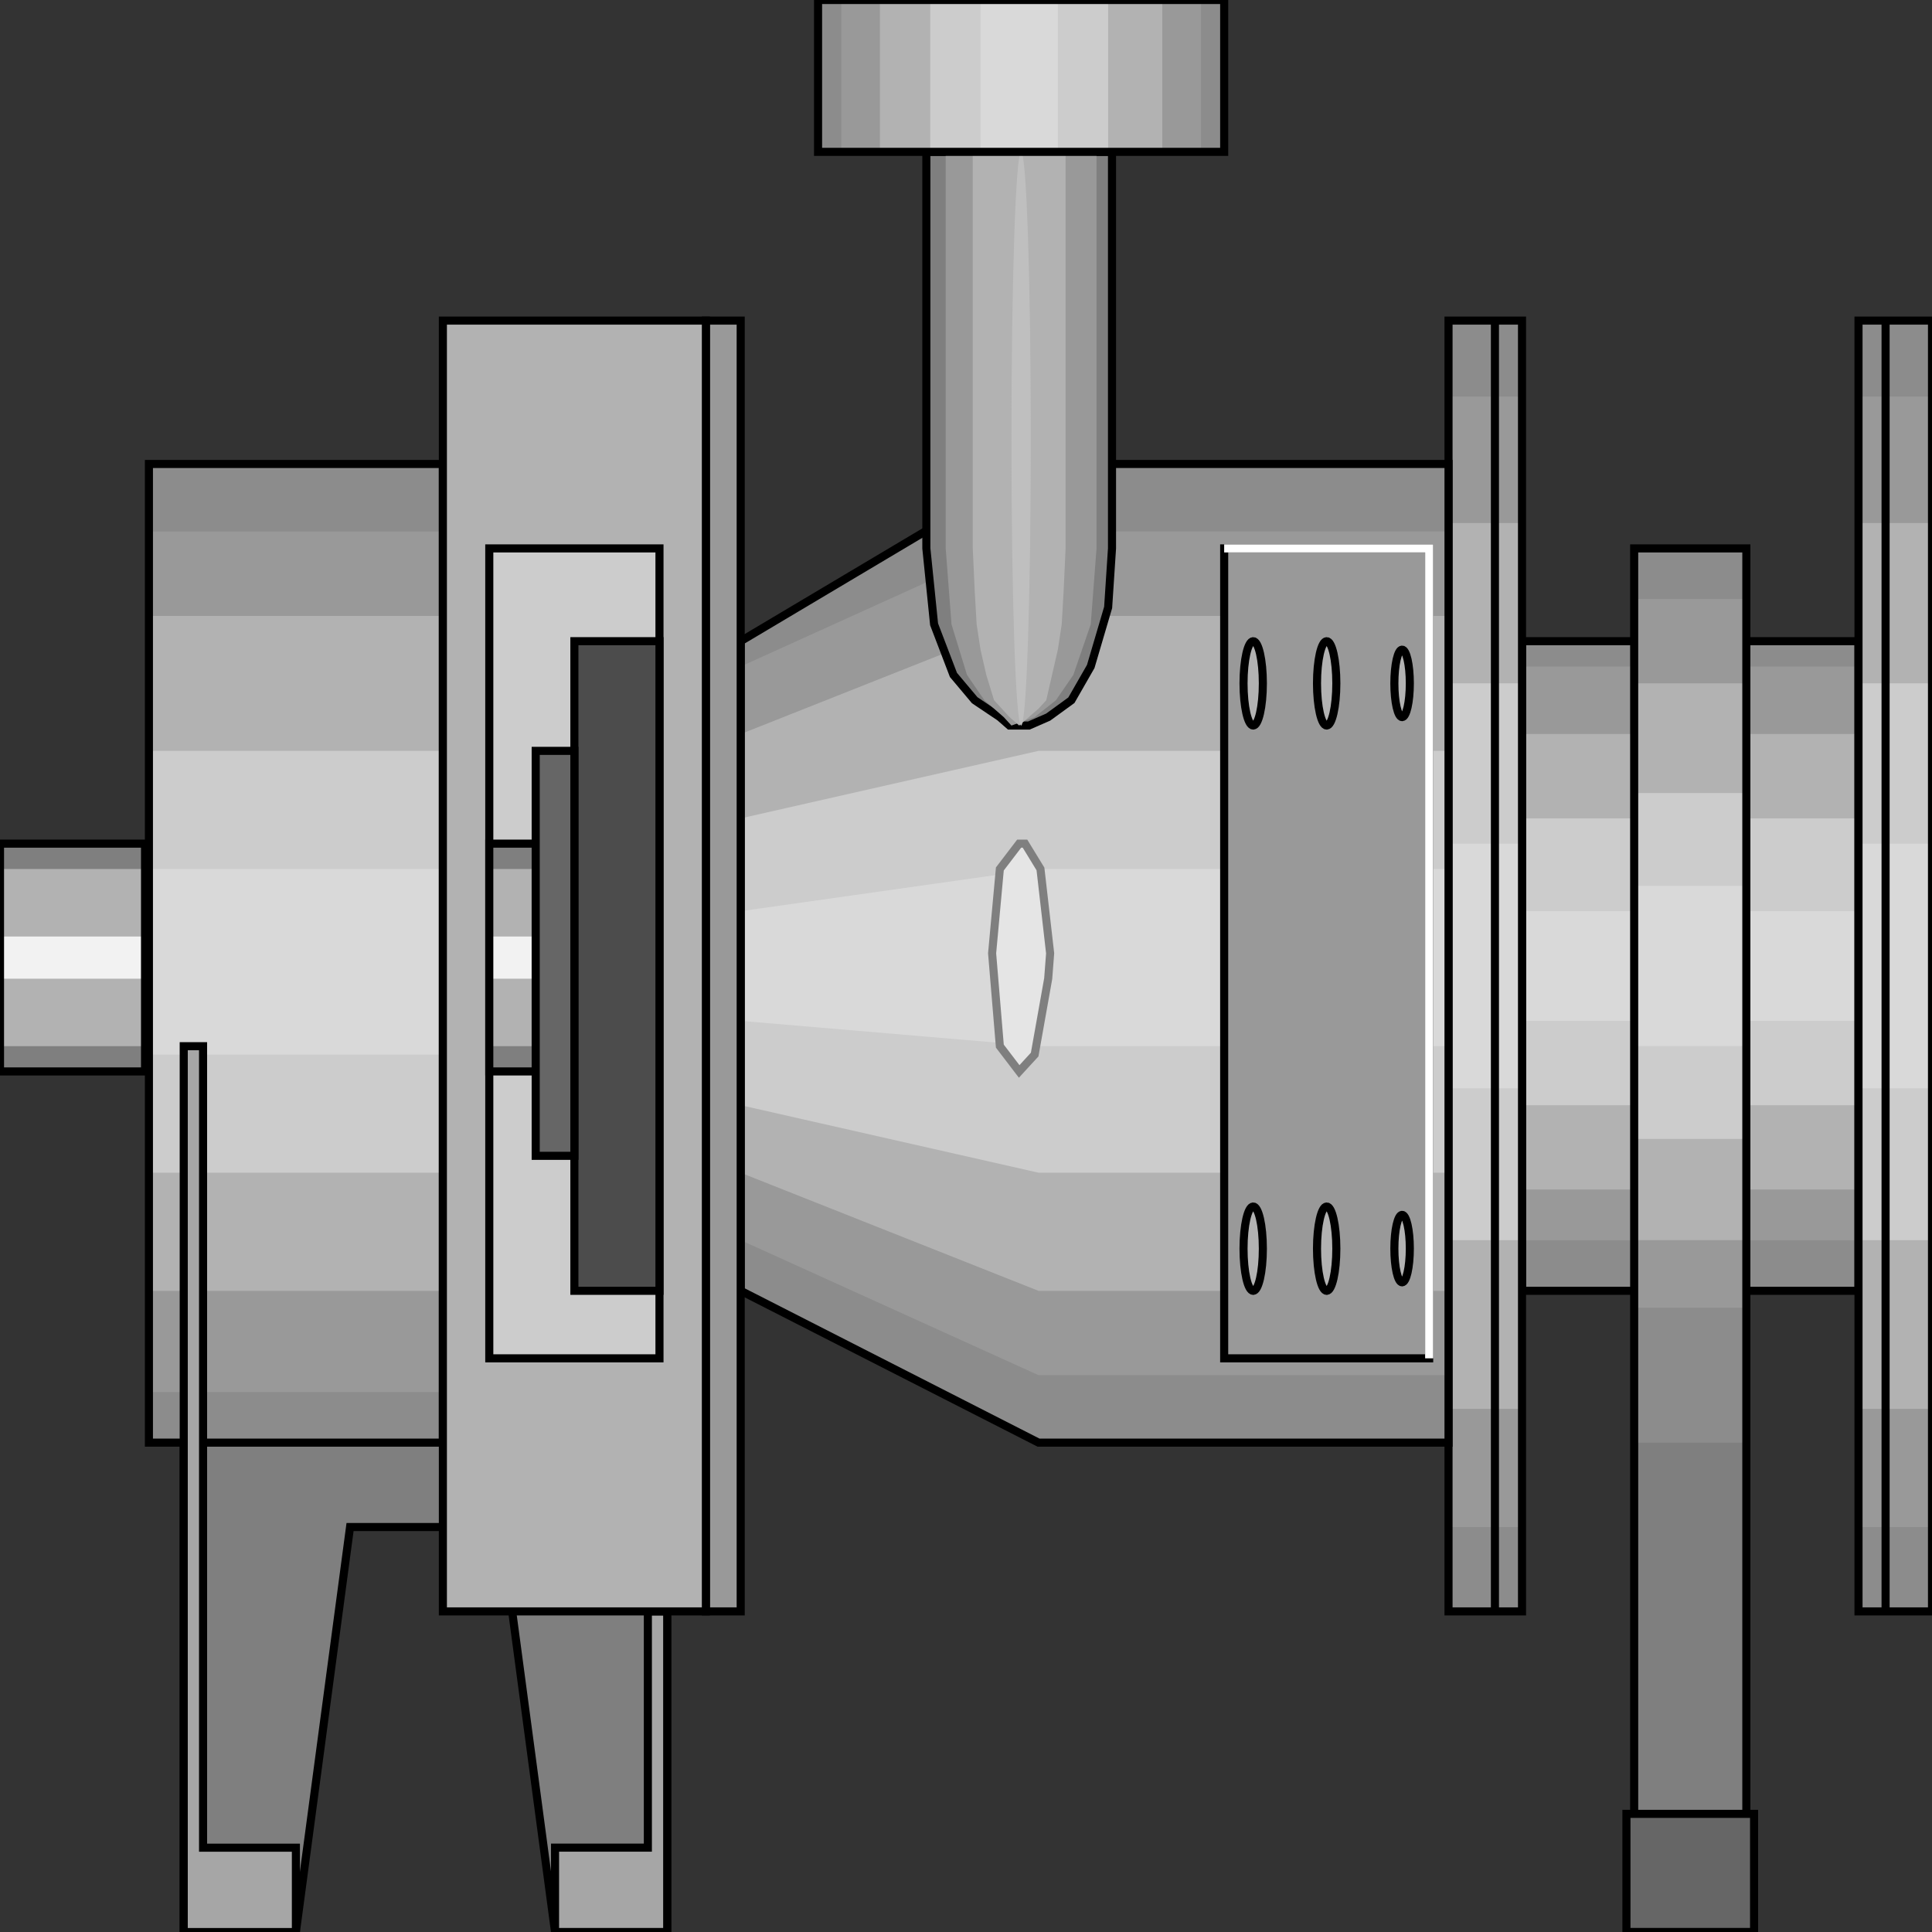 <svg width="150" height="150" viewBox="0 0 150 150" fill="none" xmlns="http://www.w3.org/2000/svg">
<rect x="0" y="0" width="150" height="150" fill="#333333" stroke="none"/>
<g clip-path="url(#clip0_2109_230963)">
<path d="M51.802 149.999V112.008H14.265V149.999H22.973L27.178 118.558H38.889L43.093 149.999H51.802Z" fill="#7F7F7F" stroke="black" stroke-width="0.627"/>
<path d="M118.168 49.781H144.294V100.218H118.168V49.781Z" fill="#8C8C8C"/>
<path d="M118.168 51.75H144.294V96.291H118.168V51.75Z" fill="#999999"/>
<path d="M118.168 56.984H144.294V92.356H118.168V56.984Z" fill="#B2B2B2"/>
<path d="M118.168 63.539H144.294V85.81H118.168V63.539Z" fill="#CCCCCC"/>
<path d="M118.168 70.742H144.294V79.257H118.168V70.742Z" fill="#D9D9D9"/>
<path d="M118.168 49.781H144.294V100.218H118.168V49.781Z" stroke="black" stroke-width="0.627"/>
<path d="M135.586 105.461H126.877V150.002H135.586V105.461Z" fill="#7F7F7F"/>
<path d="M135.586 42.578H126.877V112.01H135.586V42.578Z" fill="#8C8C8C"/>
<path d="M135.586 46.508H126.877V101.53H135.586V46.508Z" fill="#999999"/>
<path d="M135.586 53.055H126.877V96.286H135.586V53.055Z" fill="#B2B2B2"/>
<path d="M135.586 61.57H126.877V88.426H135.586V61.57Z" fill="#CCCCCC"/>
<path d="M135.586 68.773H126.877V81.219H135.586V68.773Z" fill="#D9D9D9"/>
<path d="M135.586 42.578H126.877V150.002H135.586V42.578Z" stroke="black" stroke-width="0.627"/>
<path d="M150 24.891H144.294V125.109H150V24.891Z" fill="#8C8C8C"/>
<path d="M150 30.789H144.294V118.562H150V30.789Z" fill="#999999"/>
<path d="M150 40.609H144.294V109.387H150V40.609Z" fill="#B2B2B2"/>
<path d="M150 53.055H144.294V96.286H150V53.055Z" fill="#CCCCCC"/>
<path d="M150 65.5H144.294V84.496H150V65.5Z" fill="#D9D9D9"/>
<path d="M150 24.891H144.294V125.109H150V24.891Z" stroke="black" stroke-width="0.627"/>
<path d="M118.169 24.891H112.463V125.109H118.169V24.891Z" fill="#8C8C8C"/>
<path d="M118.169 30.789H112.463V118.562H118.169V30.789Z" fill="#999999"/>
<path d="M118.169 40.609H112.463V109.387H118.169V40.609Z" fill="#B2B2B2"/>
<path d="M118.169 53.055H112.463V96.286H118.169V53.055Z" fill="#CCCCCC"/>
<path d="M118.169 65.5H112.463V84.496H118.169V65.5Z" fill="#D9D9D9"/>
<path d="M118.169 24.891H112.463V125.109H118.169V24.891Z" stroke="black" stroke-width="0.627"/>
<path d="M136.186 140.828H126.276V149.998H136.186V140.828Z" fill="#666666" stroke="black" stroke-width="0.627"/>
<path d="M80.631 112.006L57.508 100.216V49.779L80.631 36.023H112.463V112.006H80.631Z" fill="#8C8C8C"/>
<path d="M80.631 106.768L57.508 96.287V51.746L80.631 41.266H112.463V106.768H80.631Z" fill="#999999"/>
<path d="M80.631 100.222L57.508 91.052V56.991L80.631 47.82H112.463V100.222H80.631Z" fill="#B2B2B2"/>
<path d="M80.631 91.048L57.508 85.808V63.537L80.631 58.297H112.463V91.048H80.631Z" fill="#CCCCCC"/>
<path d="M80.631 81.224L57.508 79.259V70.744L80.631 67.469H112.463V81.224H80.631Z" fill="#D9D9D9"/>
<path d="M80.631 112.006L57.508 100.216V49.779L80.631 36.023H112.463V112.006H80.631Z" stroke="black" stroke-width="0.627"/>
<path d="M57.507 24.891H54.805V125.109H57.507V24.891Z" fill="#999999" stroke="black" stroke-width="0.627"/>
<path d="M79.129 65.5L77.628 67.465L77.027 74.015L77.628 81.221L79.129 83.186L80.331 81.876L81.382 75.98L81.532 74.015L80.781 67.465L79.58 65.5H79.129Z" fill="#E5E5E5" stroke="#7F7F7F" stroke-width="0.627"/>
<path d="M110.961 42.578H95.045V105.46H110.961V42.578Z" fill="#999999" stroke="black" stroke-width="0.627"/>
<path d="M110.961 105.46V42.578H95.045" stroke="white" stroke-width="0.627"/>
<path d="M108.858 55.678C109.19 55.678 109.459 54.505 109.459 53.058C109.459 51.611 109.19 50.438 108.858 50.438C108.527 50.438 108.258 51.611 108.258 53.058C108.258 54.505 108.527 55.678 108.858 55.678Z" fill="#B2B2B2" stroke="black" stroke-width="0.627"/>
<path d="M97.298 56.331C97.712 56.331 98.048 54.865 98.048 53.056C98.048 51.248 97.712 49.781 97.298 49.781C96.883 49.781 96.547 51.248 96.547 53.056C96.547 54.865 96.883 56.331 97.298 56.331Z" fill="#B2B2B2" stroke="black" stroke-width="0.627"/>
<path d="M103.003 56.331C103.417 56.331 103.753 54.865 103.753 53.056C103.753 51.248 103.417 49.781 103.003 49.781C102.588 49.781 102.252 51.248 102.252 53.056C102.252 54.865 102.588 56.331 103.003 56.331Z" fill="#B2B2B2" stroke="black" stroke-width="0.627"/>
<path d="M108.858 99.561C109.19 99.561 109.459 98.387 109.459 96.94C109.459 95.493 109.19 94.32 108.858 94.32C108.527 94.32 108.258 95.493 108.258 96.94C108.258 98.387 108.527 99.561 108.858 99.561Z" fill="#B2B2B2" stroke="black" stroke-width="0.627"/>
<path d="M97.298 100.222C97.712 100.222 98.048 98.756 98.048 96.947C98.048 95.138 97.712 93.672 97.298 93.672C96.883 93.672 96.547 95.138 96.547 96.947C96.547 98.756 96.883 100.222 97.298 100.222Z" fill="#B2B2B2" stroke="black" stroke-width="0.627"/>
<path d="M103.003 100.222C103.417 100.222 103.753 98.756 103.753 96.947C103.753 95.138 103.417 93.672 103.003 93.672C102.588 93.672 102.252 95.138 102.252 96.947C102.252 98.756 102.588 100.222 103.003 100.222Z" fill="#B2B2B2" stroke="black" stroke-width="0.627"/>
<path d="M71.922 42.575L72.522 48.47L74.024 52.4L75.676 54.365L77.628 55.675L78.378 56.331H79.88L81.381 55.675L83.183 54.365L84.685 51.745L86.036 47.16L86.336 42.575V11.789H71.922V42.575Z" fill="#7F7F7F" stroke="black" stroke-width="0.627"/>
<path d="M73.424 42.575L73.874 48.47L75.076 52.4L76.427 54.365L77.928 55.675L78.529 56.331L80.331 55.675L81.982 54.365L83.334 52.4L84.685 48.47L85.135 42.575V11.789H73.424V42.575Z" fill="#999999"/>
<path d="M75.525 42.575L75.675 45.85L75.826 48.47L76.126 50.435L76.576 52.4L77.177 54.365L77.778 55.02L78.378 55.675L79.129 56.331L79.88 55.675L80.63 55.02L81.231 54.365L81.681 52.4L82.132 50.435L82.432 48.47L82.582 45.85L82.733 42.575V11.789H75.525V42.575Z" fill="#B2B2B2"/>
<path d="M79.279 56.331C79.694 56.331 80.03 46.36 80.03 34.06C80.03 21.76 79.694 11.789 79.279 11.789C78.864 11.789 78.528 21.76 78.528 34.06C78.528 46.36 78.864 56.331 79.279 56.331Z" fill="#BFBFBF"/>
<path d="M95.045 11.79V0H63.514V11.79H95.045Z" fill="#8C8C8C"/>
<path d="M93.243 11.79V0H65.315V11.79H93.243Z" fill="#999999"/>
<path d="M90.24 11.79V0H68.318V11.79H90.24Z" fill="#B2B2B2"/>
<path d="M86.037 11.79V0H72.223V11.79H86.037Z" fill="#CCCCCC"/>
<path d="M82.132 11.79V0H76.126V11.79H82.132Z" fill="#D9D9D9"/>
<path d="M95.045 11.79V0H63.514V11.79H95.045Z" stroke="black" stroke-width="0.627"/>
<path d="M51.801 125.109H50.3V143.45H43.093V150H51.801V125.109Z" fill="#A6A6A6" stroke="black" stroke-width="0.627"/>
<path d="M11.261 65.5H0V83.186H11.261V65.5Z" fill="#7F7F7F"/>
<path d="M11.261 67.469H0V81.224H11.261V67.469Z" fill="#B2B2B2"/>
<path d="M11.261 72.711H0V75.986H11.261V72.711Z" fill="#F2F2F2"/>
<path d="M11.261 65.5H0V83.186H11.261V65.5Z" stroke="black" stroke-width="0.627"/>
<path d="M11.562 112.006H34.384V36.023H11.562V112.006Z" fill="#8C8C8C"/>
<path d="M11.562 108.078H34.384V41.266H11.562V108.078Z" fill="#999999"/>
<path d="M11.562 100.222H34.384V47.82H11.562V100.222Z" fill="#B2B2B2"/>
<path d="M11.562 91.048H34.384V58.297H11.562V91.048Z" fill="#CCCCCC"/>
<path d="M11.562 81.879H34.384V67.469H11.562V81.879Z" fill="#D9D9D9"/>
<path d="M11.562 112.006H34.384V36.023H11.562V112.006Z" stroke="black" stroke-width="0.627"/>
<path d="M14.265 81.227H15.766V143.454H22.973V150.004H14.265V81.227Z" fill="#A6A6A6" stroke="black" stroke-width="0.627"/>
<path d="M54.805 24.891H34.385V125.109H54.805V24.891Z" fill="#B2B2B2" stroke="black" stroke-width="0.627"/>
<path d="M51.202 42.578H37.988V105.46H51.202V42.578Z" fill="#CCCCCC" stroke="black" stroke-width="0.627"/>
<path d="M41.592 65.5H37.988V83.186H41.592V65.5Z" fill="#7F7F7F"/>
<path d="M41.592 67.469H37.988V81.224H41.592V67.469Z" fill="#B2B2B2"/>
<path d="M41.592 72.711H37.988V75.986H41.592V72.711Z" fill="#F2F2F2"/>
<path d="M41.592 65.5H37.988V83.186H41.592V65.5Z" stroke="black" stroke-width="0.627"/>
<path d="M51.201 49.781H44.595V100.218H51.201V49.781Z" fill="#4C4C4C" stroke="black" stroke-width="0.627"/>
<path d="M44.595 58.297H41.592V89.738H44.595V58.297Z" fill="#666666" stroke="black" stroke-width="0.627"/>
<path d="M146.396 24.891V125.109" stroke="black" stroke-width="0.627"/>
<path d="M116.066 24.891V125.109" stroke="black" stroke-width="0.627"/>
</g>
<defs>
<clipPath id="clip0_2109_230963">
<rect width="150" height="150" fill="white"/>
</clipPath>
</defs>
</svg>
